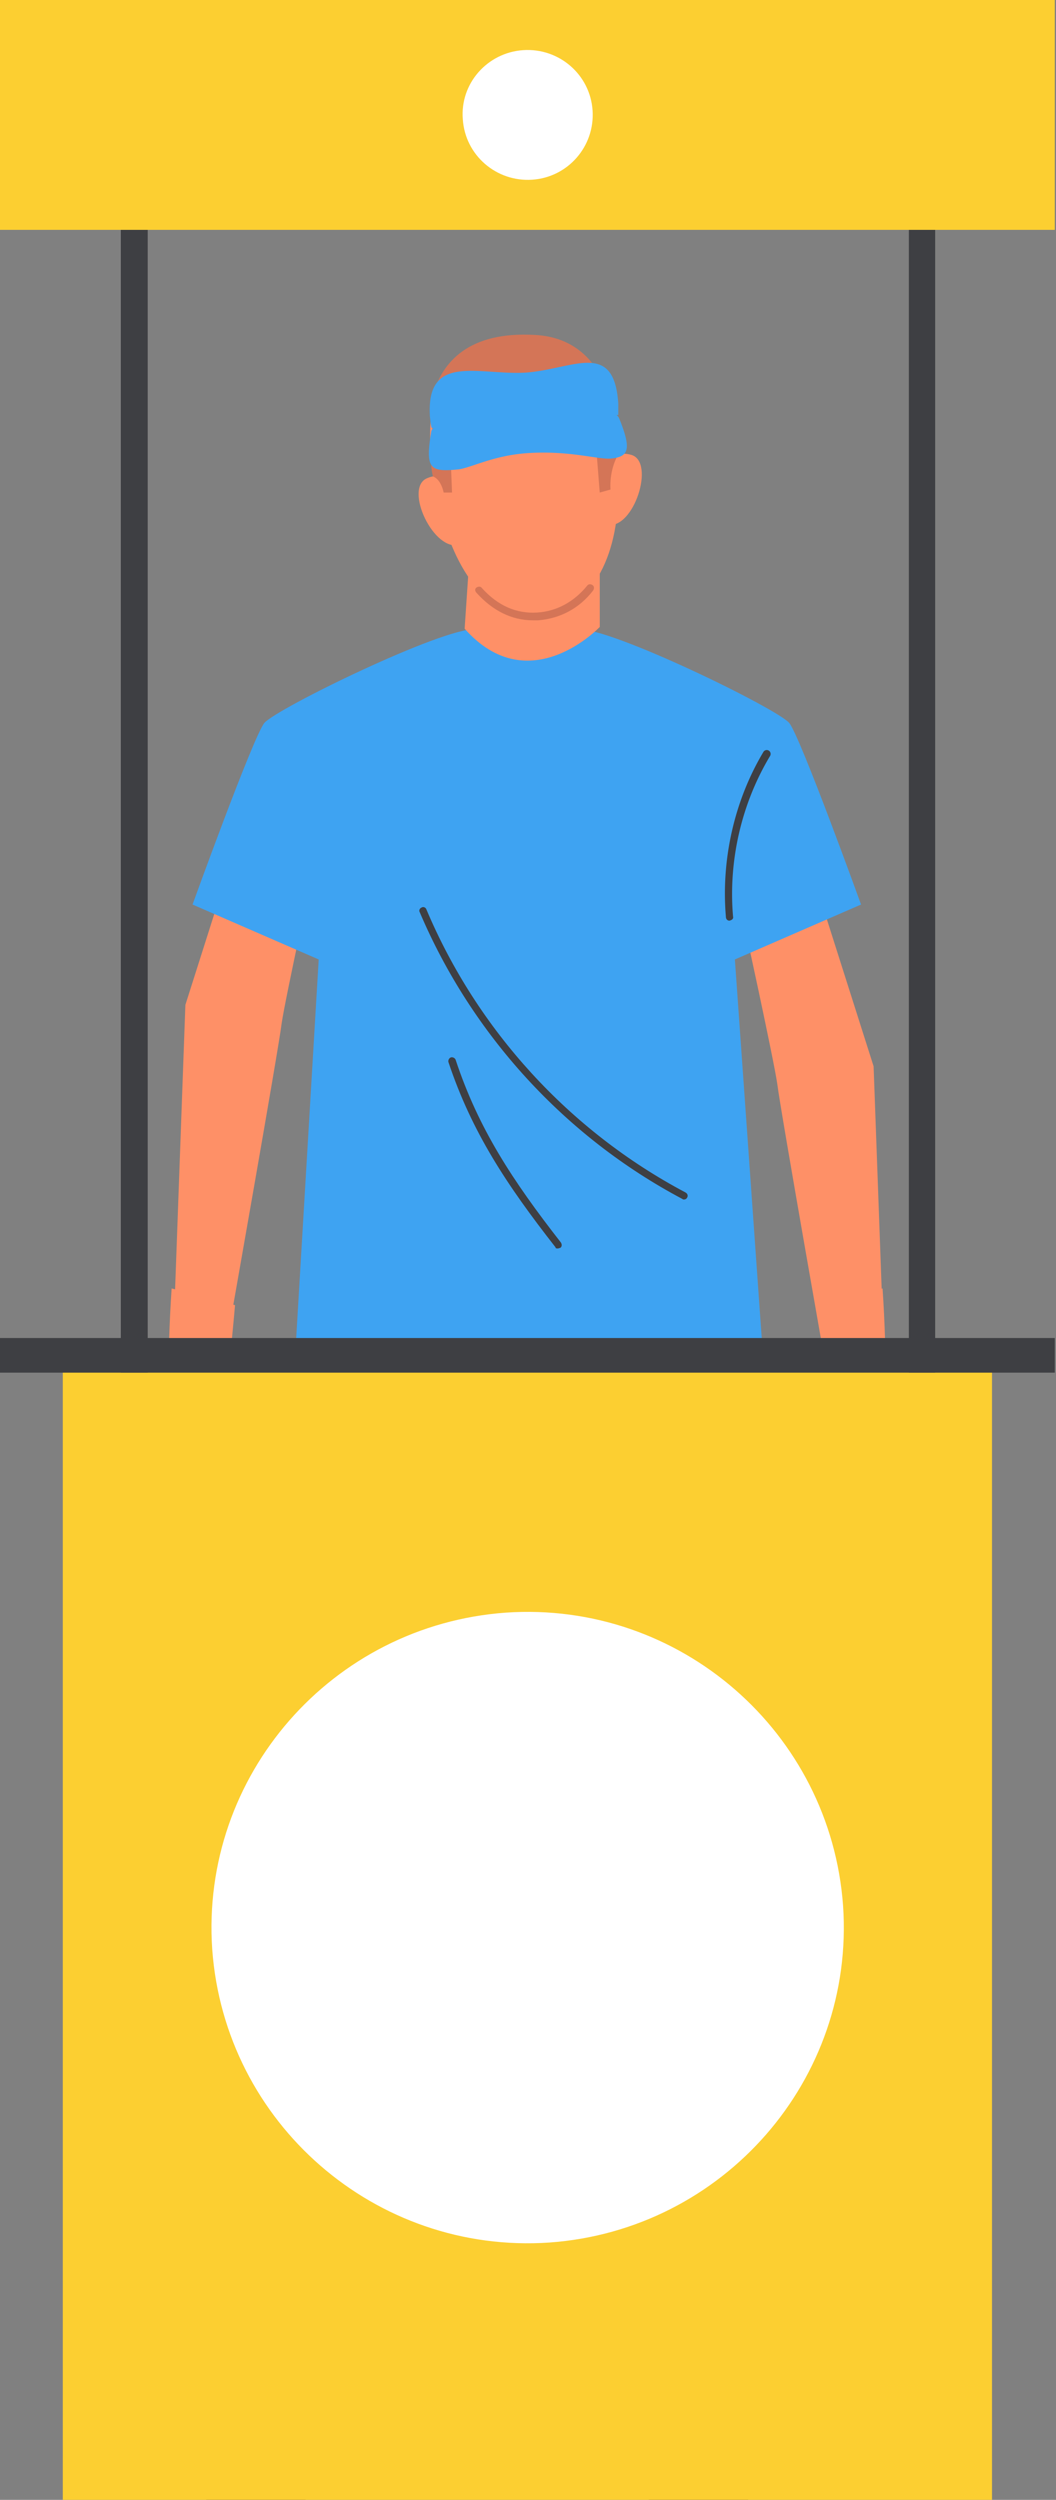<svg xmlns="http://www.w3.org/2000/svg" width="150" height="355" viewBox="0 0 150 355"><rect x="0" y="0" width="150" height="355" fill="#808080" stroke="none"/><g><g><g><path fill="#fe9067" d="M44.935 121.584s-4.417 20.18-4.926 23.74c-.425 3.562-7.475 43.412-7.475 43.412l-7.814-1.442 1.614-44.598 6.795-21.366z"/></g><g><path fill="#fe9067" d="M105.49 130.23s4.417 20.179 4.926 23.74c.425 3.561 7.475 43.411 7.475 43.411l7.814-1.441-1.614-44.514-6.795-21.366z"/></g><g><path fill="#3a3362" d="M60.386 245.205l13.335-32.05 4.247.085 2.803 32.05 11.381 109.799h14.27l-8.154-6.189s7.22-51.127 8.408-103.61c.425-14.245.425-41.122-.084-54.35l-61.494-1.61c-.595 10.598-7.644 39.765-8.748 55.96-2.464 45.276 1.953 103.016 1.953 103.016l-9.173 6.783H43.4z"/></g><g><path fill="#3ea3f2" d="M108.549 194.924c-36.778 3.053-30.322 8.649-67.1 5.596l3.822-64.269-17.921-7.8s8.579-23.74 10.192-25.775c1.699-2.035 25.311-13.566 29.983-13.312 1.868.085 4.586.255 7.304.509 2.803-.254 5.436-.34 7.305-.509 4.671-.254 28.283 11.277 29.982 13.312 1.614 2.035 10.192 25.775 10.192 25.775l-17.921 7.8z"/></g><g><path fill="#3e3f43" d="M97.17 170.34c.17 0 .34-.086.425-.255.17-.255.085-.594-.255-.763-16.478-8.733-29.558-23.062-36.777-40.19-.085-.254-.425-.423-.68-.254-.255.085-.424.424-.255.679 7.39 17.38 20.64 31.88 37.287 40.697.085.085.17.085.255.085z"/></g><g><path fill="#3e3f43" d="M79.245 177.294c.085 0 .255-.085.34-.085.255-.17.255-.508.085-.763-6.88-8.818-11.721-16.194-14.949-25.945-.085-.254-.424-.424-.68-.339-.254.085-.424.424-.339.678 3.313 9.92 8.239 17.382 15.204 26.284 0 .17.17.17.34.17z"/></g><g><path fill="#3e3f43" d="M103.616 130.743c.085 0 .085 0 0 0 .34-.085.595-.255.51-.594-.68-7.885 1.189-16.025 5.266-22.808a.554.554 0 0 0-.934-.594c-4.162 6.953-6.031 15.347-5.351 23.402 0 .424.254.594.51.594z"/></g><g><path fill="#fe9067" d="M85.195 76.65v12.379S75.173 99.627 66 89.283l.85-12.633h18.346z"/></g><g><path fill="#fe9067" d="M75.673 47.822c10.787.34 12.316 12.294 12.146 22.384-.17 10.09-4.587 16.788-11.467 17.297-6.88.508-11.806-6.36-13.93-15.601-2.038-9.157-4.076-24.588 13.25-24.08z"/></g><g><path fill="#fe9067" d="M86.299 67.656s0-4.07 3.397-3.053c3.398 1.018.34 10.599-3.397 9.92-3.822-.678 0-6.867 0-6.867z"/></g><g><path fill="#fe9067" d="M64.463 70.547s-.51-4.07-3.822-2.628c-3.312 1.441 1.02 10.598 4.672 9.411 3.652-1.102-.85-6.783-.85-6.783z"/></g><g><path fill="#d47557" d="M75.675 88.09h.765c3.142-.254 5.86-1.695 7.814-4.239.17-.254.17-.593-.085-.763-.255-.17-.595-.17-.765.085-1.868 2.29-4.331 3.646-7.134 3.815-2.888.17-5.521-.932-7.814-3.476-.17-.254-.51-.254-.765-.085-.255.17-.255.509 0 .763 2.293 2.544 5.011 3.9 7.984 3.9z"/></g><g><path fill="#d47557" d="M75.93 47.561c8.834.424 11.807 8.564 11.807 17.127 0 0-1.19 1.95-1.02 4.833l-1.528.424-.595-7.546s-3.057-.678-2.293-6.104c0 0-9.173 2.967-15.713 1.017 0 0 1.019 4.918-2.633 6.274l.255 6.36h-1.19s-.34-1.866-1.528-2.29c-.51-2.12-.17-4.663-.085-6.952 0-1.442-.425-2.714-.085-4.07 1.359-5.342 5.35-9.581 14.609-9.073z"/></g><g/><g/><g><path fill="#fe9067" d="M117.634 200.097s.85.678-.34 2.374c-.764 1.102-1.019 2.629-1.529 4.748-1.019 4.155-1.274 9.496-.084 11.362.254.424 1.104.084 1.358.084.425 0 .255-.17.34-.932l.935-7.038.51-.17.084 9.243c0 1.865.425 3.391 1.36 3.391.424 0 .763.509 1.613-1.187 2.633-5.426 3.482-16.279 3.907-19.416 0 0 .255-9.75-.425-19.586l-9.003 2.374c.51 5.935 1.19 11.531 1.274 14.753z"/></g><g><path fill="#3ea3f2" d="M74.83 64.355c6.03-.424 10.108.933 11.976.763 2.548-.254 2.888-1.356 1.19-5.596-.086-.17-.17-.424-.425-.593h.254v-1.611c-.594-9.072-6.37-4.918-13.08-4.409-6.71.424-14.27-2.883-13.675 6.274.085.594.085 1.103.255 1.611h.255a.734.734 0 0 0-.34.594c-.849 5.257-.17 5.68 3.992 5.257 1.954-.34 4.927-1.95 9.598-2.29z"/></g><g/><g/><g><path fill="#fe9067" d="M32.11 200.097s-.849.678.34 2.374c.765 1.102 1.02 2.629 1.53 4.748 1.019 4.155 1.273 9.496.084 11.362-.255.424-1.104.084-1.359.084-.424 0-.255-.17-.34-.932l-.934-7.038-.51-.17-.084 9.243c0 1.865-.425 3.391-1.36 3.391-.424 0-.764.509-1.613-1.187-2.633-5.426-3.483-16.279-3.907-19.416 0 0-.255-9.75.424-19.586l9.004 2.374c-.51 5.935-1.19 11.531-1.274 14.753z"/></g><g><path fill="#fccf31" d="M140.91 192.47H8.92v162.537h131.99z"/></g><g><path fill="#3e3f43" d="M149.827 190.01H0v4.918h149.827z"/></g><g><path fill="#3e3f43" d="M132.837 24.84H129.1v170.083h3.737z"/></g><g><path fill="#3e3f43" d="M20.982 24.84H17.16v170.083h3.822z"/></g><g><path fill="#fccf31" d="M149.827 0H0v32.643h149.827z"/></g><g><path fill="#fff" d="M74.32 7.121c5.096-.34 9.513 3.476 9.853 8.563.34 5.088-3.483 9.497-8.579 9.836-5.096.339-9.513-3.476-9.852-8.564-.425-5.087 3.482-9.496 8.578-9.835z"/></g><g><path fill="#fff" d="M71.85 229.007c24.717-1.696 46.121 16.957 47.905 41.63 1.698 24.674-16.987 46.04-41.704 47.82-24.716 1.696-46.12-16.957-47.904-41.63-1.698-24.673 16.987-46.04 41.704-47.82z"/></g></g></g></svg>